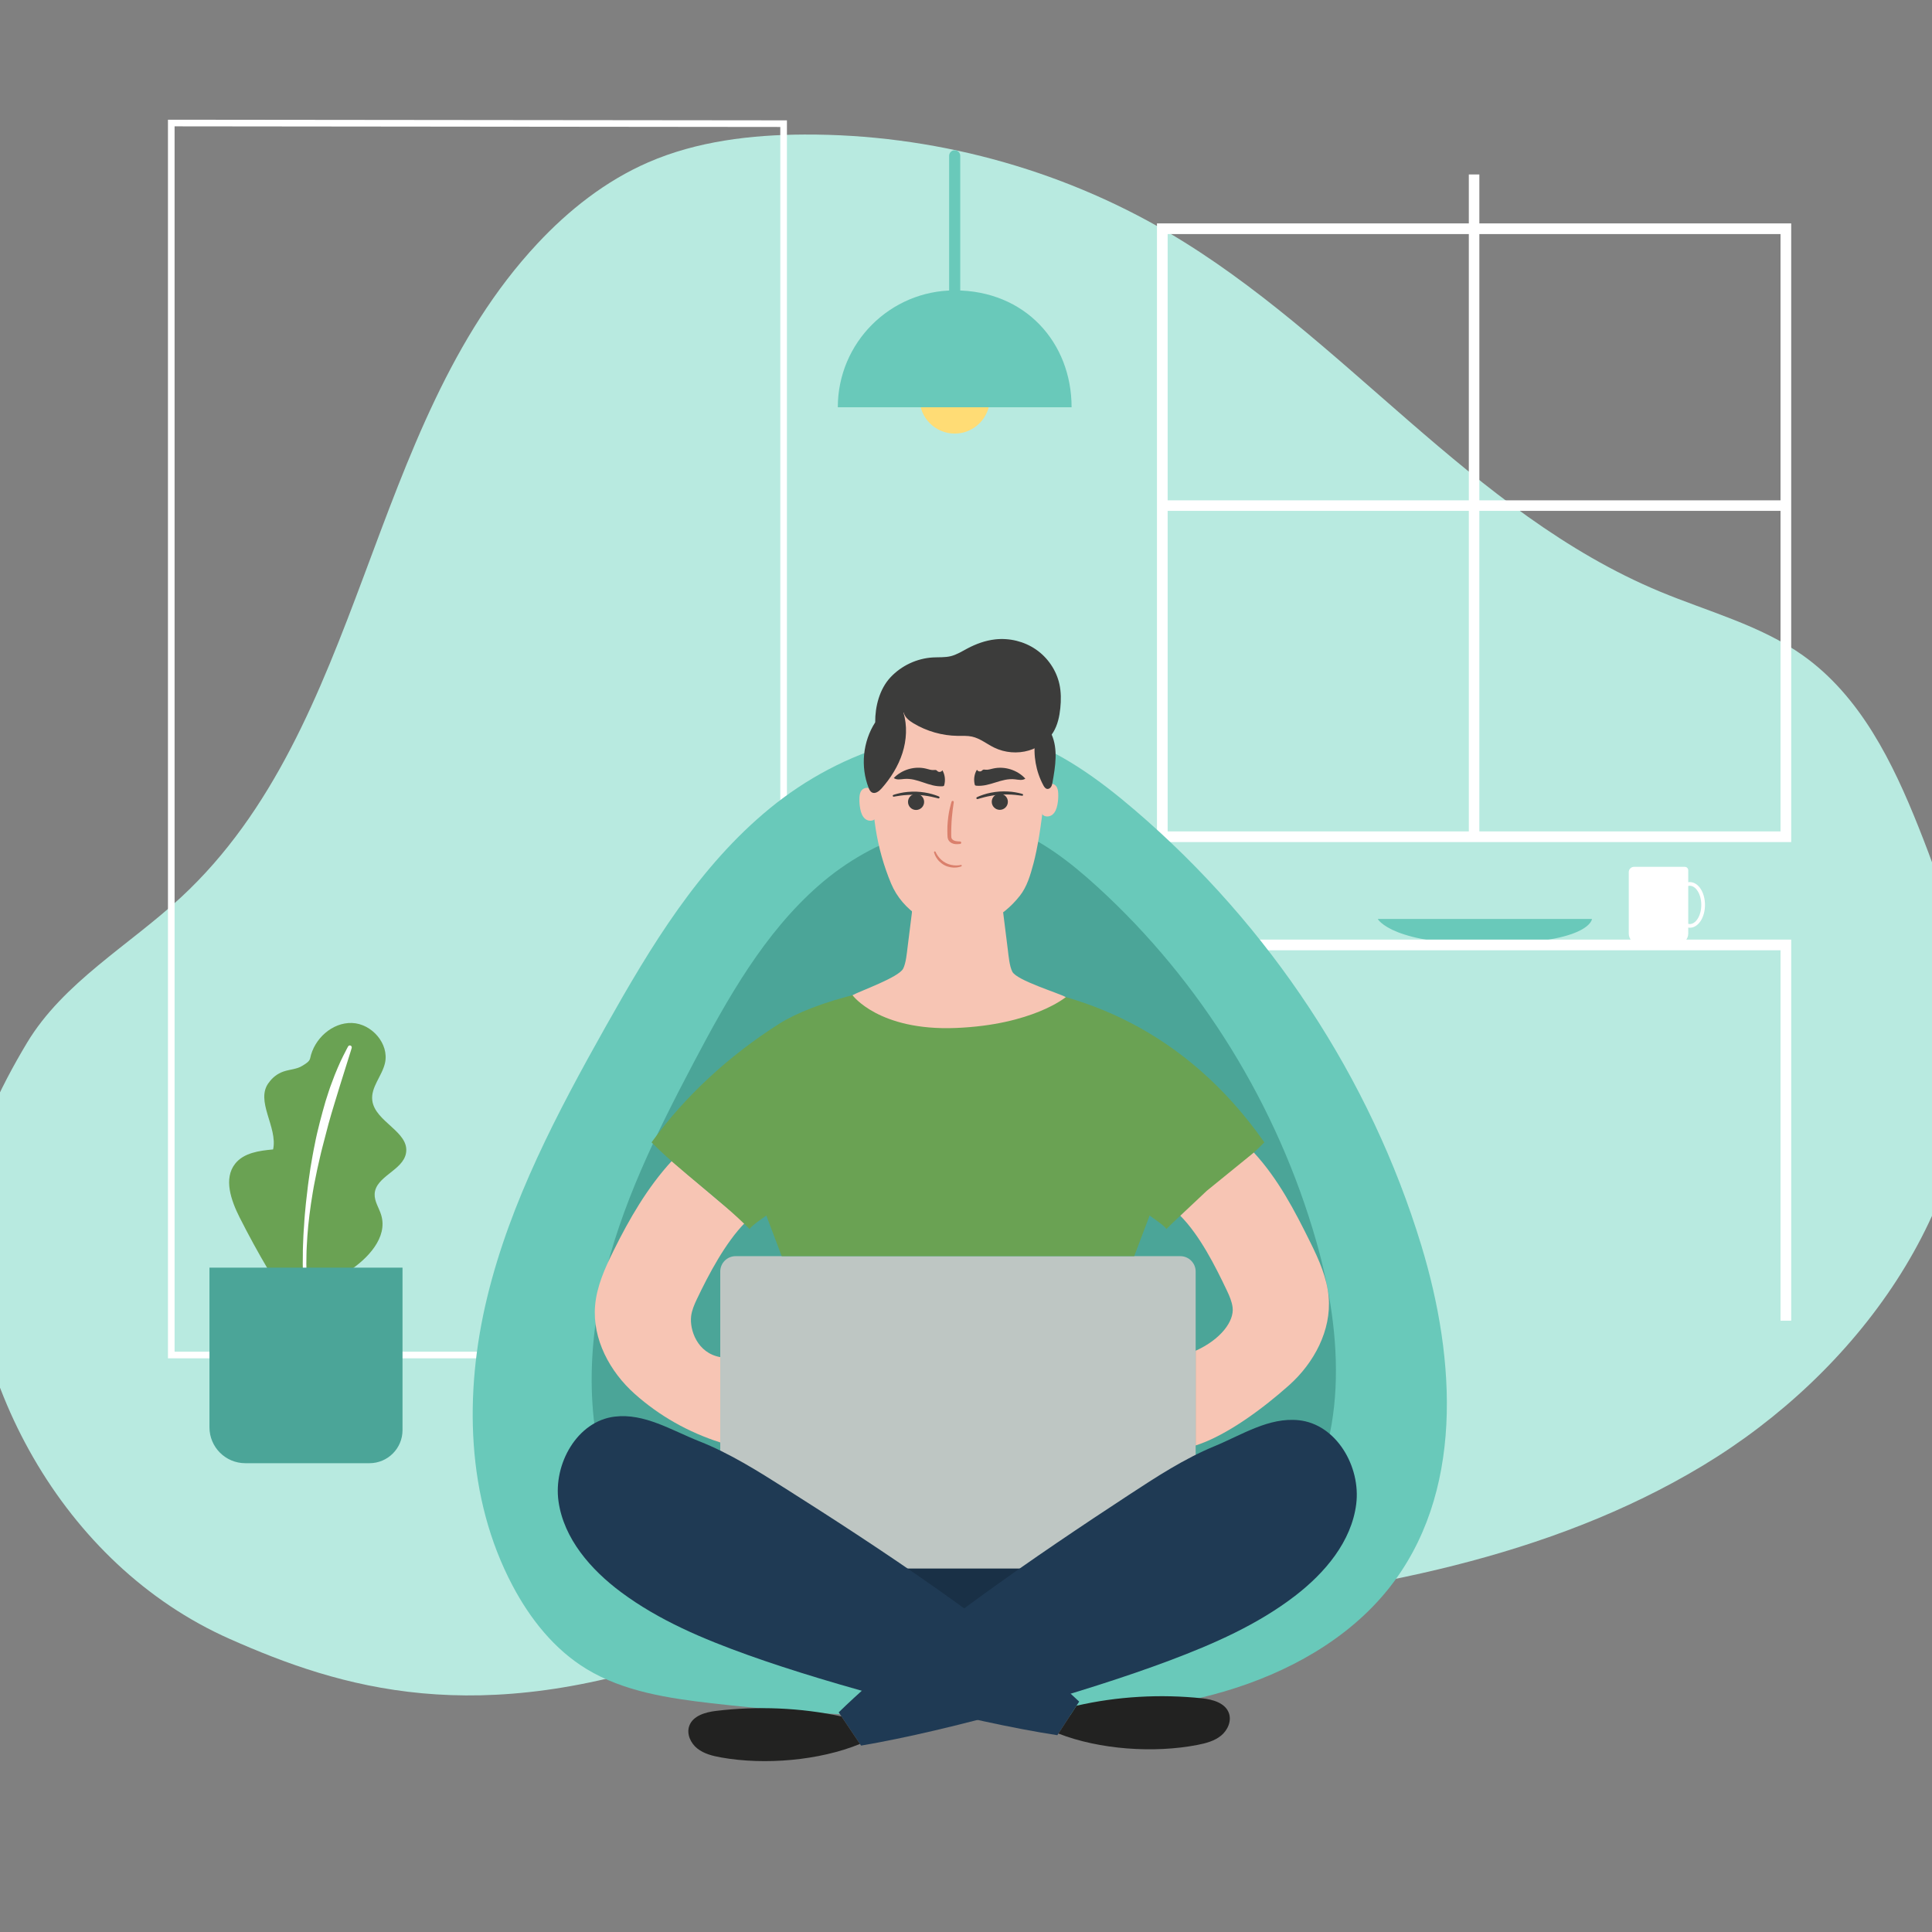<?xml version="1.0" encoding="utf-8"?>
<!-- Generator: Adobe Illustrator 27.5.0, SVG Export Plug-In . SVG Version: 6.00 Build 0)  -->
<svg version="1.1" xmlns="http://www.w3.org/2000/svg" xmlns:xlink="http://www.w3.org/1999/xlink" x="0px" y="0px"
	 viewBox="0 0 500 500" style="enable-background:new 0 0 500 500;" xml:space="preserve">
<rect x="0" y="0" width="500" height="500" fill="#808080" stroke="none"/>
<g id="BACKGROUND">
	<g id="XMLID_1_">
		<defs>
			<rect id="XMLID_7212_" width="500" height="500"/>
		</defs>
		<clipPath id="XMLID_00000158024092104111742300000001014732048710488989_">
			<use xlink:href="#XMLID_7212_"  style="overflow:visible;"/>
		</clipPath>
		<path id="XMLID_1432_" style="clip-path:url(#XMLID_00000158024092104111742300000001014732048710488989_);fill:#B8EAE0;" d="
			M306.838,416.52c46.581-4.675,94.089-13.234,133.912-37.262c39.823-24.027,70.767-66.416,69.041-112.057
			c-0.691-18.278-6.442-36.015-13.236-53.063c-6.689-16.782-15.05-33.914-29.969-44.519c-10.991-7.813-24.483-11.311-36.993-16.515
			c-48.973-20.374-81.766-66.256-127.387-93.027c-28.207-16.552-61.115-25.392-94.033-25.259
			c-13.793,0.056-27.813,1.717-40.411,7.195c-11.016,4.79-20.594,12.361-28.712,21.061
			c-44.436,47.624-44.344,124.786-92.199,169.145c-13.485,12.499-30.483,22.029-39.88,37.688
			c-6.781,11.3-14.691,27.041-15.22,40.124c-1.875,46.357,24.36,94.901,67.66,114.104c28.755,12.753,63.911,23.617,120.427,3.538
			L306.838,416.52z"/>
		
			<rect id="XMLID_1470_" x="300.805" y="59.197" style="clip-path:url(#XMLID_00000158024092104111742300000001014732048710488989_);fill:none;stroke:#FFFFFF;stroke-width:2.763;stroke-miterlimit:10;" width="161.375" height="157.349"/>
		<g id="XMLID_2_" style="clip-path:url(#XMLID_00000158024092104111742300000001014732048710488989_);">
			
				<line id="XMLID_1500_" style="fill:none;stroke:#FFFFFF;stroke-width:2.724;stroke-miterlimit:10;" x1="381.493" y1="216.546" x2="381.493" y2="45.15"/>
			
				<line id="XMLID_1501_" style="fill:none;stroke:#FFFFFF;stroke-width:2.724;stroke-miterlimit:10;" x1="462.18" y1="130.848" x2="300.805" y2="130.848"/>
		</g>
		<g id="XMLID_3_" style="clip-path:url(#XMLID_00000158024092104111742300000001014732048710488989_);">
			<g id="XMLID_1577_">
				<path id="XMLID_1579_" style="fill:#FFFFFF;" d="M434.2,244.336h-9.96c-1.5,0-2.717-1.216-2.717-2.717V225.7
					c0-0.752,0.61-1.362,1.362-1.362h13.143c0.491,0,0.889,0.398,0.889,0.889v16.392C436.917,243.119,435.701,244.336,434.2,244.336
					z"/>
				<path id="XMLID_1578_" style="fill:none;stroke:#FFFFFF;stroke-width:0.957;stroke-miterlimit:10;" d="M440.771,234.189
					c0,3-1.547,5.431-3.456,5.431c-1.909,0-3.456-2.432-3.456-5.431c0-2.999,1.547-5.431,3.456-5.431
					C439.223,228.758,440.771,231.189,440.771,234.189z"/>
			</g>
			<path id="XMLID_1663_" style="fill:#69C9BA;" d="M356.561,237.826h55.436c0,0-0.295,6.088-25.53,6.473
				C360.208,244.698,356.561,237.826,356.561,237.826z"/>
			<polyline id="XMLID_1499_" style="fill:none;stroke:#FFFFFF;stroke-width:2.763;stroke-miterlimit:10;" points="
				300.805,341.792 300.805,244.549 462.18,244.549 462.18,341.792 			"/>
		</g>
		
			<polygon id="XMLID_1505_" style="clip-path:url(#XMLID_00000158024092104111742300000001014732048710488989_);fill:none;stroke:#FFFFFF;stroke-width:1.716;stroke-miterlimit:10;" points="
			202.798,32.004 202.798,350.677 44.324,350.677 44.324,31.839 		"/>
		<g id="XMLID_1762_" style="clip-path:url(#XMLID_00000158024092104111742300000001014732048710488989_);">
			<path id="XMLID_1678_" style="fill:#FFDC75;" d="M256.16,103.124c0,5.018-4.068,9.085-9.086,9.085
				c-5.018,0-9.085-4.068-9.085-9.085c0-5.018,4.068-9.085,9.085-9.085C252.092,94.039,256.16,98.107,256.16,103.124z"/>
			
				<line id="XMLID_1677_" style="fill:none;stroke:#69C9BA;stroke-width:2.872;stroke-linecap:round;stroke-linejoin:round;stroke-miterlimit:10;" x1="247.075" y1="40.322" x2="247.075" y2="84.244"/>
			<path id="XMLID_1676_" style="fill:#69C9BA;" d="M216.824,105.402c0-16.707,13.544-30.251,30.251-30.251
				c18.292,0,30.251,13.544,30.251,30.251H216.824z"/>
		</g>
		<g id="XMLID_1628_" style="clip-path:url(#XMLID_00000158024092104111742300000001014732048710488989_);">
			<path id="XMLID_1639_" style="fill:#6AA253;" d="M69.564,280.182c-3.598,4.756,2.361,11.458,1.118,17.291
				c-3.581,0.325-7.574,0.862-9.811,3.677c-3.063,3.854-1.087,9.5,1.131,13.896c4.663,9.242,9.941,18.174,15.788,26.717
				c1.188-5.954,7.228-9.376,12.314-12.691c5.086-3.316,10.295-8.806,8.55-14.621c-0.552-1.839-1.788-3.539-1.694-5.457
				c0.224-4.576,7.341-6.066,8.117-10.581c0.95-5.527-8.054-8.063-8.732-13.63c-0.417-3.416,2.517-6.297,3.284-9.652
				c1.143-4.996-3.433-10.224-8.555-10.385c-5.122-0.16-9.791,4.103-10.803,9.126c-0.179,0.888-1.233,1.454-1.998,1.94
				c-1.455,0.924-3.294,0.939-4.923,1.502c-1.554,0.537-2.923,1.595-3.833,2.964"/>
			<g id="XMLID_1636_">
				<path id="XMLID_22_" style="fill:#FFFFFF;" d="M78.671,335.105c0,0-0.062-1.024-0.169-2.815
					c-0.072-0.891-0.073-1.994-0.113-3.252c-0.055-1.26-0.039-2.677-0.014-4.221c-0.02-1.546,0.084-3.217,0.146-4.986
					c0.023-0.886,0.121-1.79,0.176-2.717c0.067-0.927,0.097-1.878,0.201-2.838c0.174-1.923,0.358-3.912,0.626-5.923
					c0.205-2.021,0.54-4.055,0.823-6.1c0.353-2.032,0.683-4.071,1.108-6.059c0.372-2,0.855-3.941,1.327-5.82
					c0.486-1.874,0.981-3.681,1.479-5.385c0.554-1.688,1.027-3.299,1.598-4.744c0.524-1.459,1.054-2.778,1.557-3.935
					c0.51-1.153,0.938-2.163,1.368-2.964c0.806-1.623,1.307-2.527,1.307-2.527c0.135-0.244,0.443-0.332,0.687-0.197
					c0.208,0.116,0.303,0.357,0.242,0.577l-0.004,0.016c0,0-0.276,0.994-0.829,2.693c-0.534,1.703-1.296,4.135-2.211,7.054
					c-0.447,1.46-0.93,3.041-1.442,4.714c-0.517,1.671-1.034,3.443-1.544,5.282c-0.482,1.848-0.98,3.758-1.486,5.699
					c-0.52,1.94-0.924,3.938-1.393,5.924c-0.395,2-0.842,3.995-1.16,5.979c-0.352,1.98-0.609,3.941-0.86,5.839
					c-0.239,1.899-0.419,3.743-0.542,5.494c-0.094,1.752-0.229,3.408-0.237,4.94c-0.032,1.532-0.047,2.936,0.004,4.174
					c0.029,1.241,0.048,2.319,0.139,3.216c0.14,1.789,0.219,2.812,0.219,2.812c0.022,0.277-0.185,0.519-0.462,0.541
					c-0.277,0.022-0.519-0.185-0.541-0.462C78.672,335.112,78.671,335.107,78.671,335.105z"/>
			</g>
			<path id="XMLID_1635_" style="fill:#4BA598;" d="M104.171,328.074v42.044c0,4.727-3.832,8.558-8.558,8.558H63.494
				c-5.127,0-9.284-4.157-9.284-9.284v-41.319H104.171z"/>
		</g>
	</g>
</g>
<g id="OBJECTS">
	<g id="XMLID_4_">
		<path id="XMLID_63_" style="fill:#69C9BA;" d="M262.491,190.477c11.766,3.813,21.887,11.21,31.153,19.136
			c35.022,29.957,61.04,69.474,74.179,112.665c9.031,29.689,11.114,64.425-8.529,88.959c-10.44,13.039-26.015,21.675-42.409,26.501
			c-16.393,4.825-33.682,6.109-50.824,6.595c-27.336,0.775-54.732-0.406-81.885-3.53c-11.227-1.292-22.787-3.043-32.341-8.841
			c-8.441-5.122-14.674-13.069-19.189-21.61c-12.013-22.726-12.579-49.8-6.561-74.615c6.018-24.815,18.154-47.831,30.772-70.253
			c11.537-20.501,23.944-41.189,42.418-56.325c18.473-15.136,44.379-23.911,67.55-16.883"/>
		<path id="XMLID_60_" style="fill:#4BA598;" d="M260.201,213.909c8.989,3.108,16.722,9.137,23.802,15.598
			c26.757,24.417,46.636,56.627,56.674,91.831c6.9,24.199,8.491,52.512-6.516,72.509c-7.976,10.628-19.876,17.667-32.4,21.6
			c-12.525,3.933-25.734,4.979-38.83,5.376c-20.885,0.632-41.816-0.331-62.562-2.877c-8.578-1.053-17.41-2.481-24.709-7.206
			c-6.449-4.175-11.212-10.652-14.661-17.614c-9.178-18.523-9.61-40.592-5.012-60.818c4.598-20.226,13.87-38.986,23.51-57.262
			c8.815-16.71,18.294-33.573,32.408-45.91c14.114-12.337,33.906-19.49,51.609-13.761"/>
		<g id="XMLID_5_">
			<rect id="XMLID_59_" x="220.625" y="394.333" style="fill:#193046;" width="53.922" height="23.448"/>
			<path id="XMLID_54_" style="fill:#F7C5B4;" d="M192.811,316.446c-5.03,5.075-9.424,13.379-12.488,19.835
				c-0.653,1.377-1.264,2.802-1.453,4.315c-0.447,3.579,1.597,9.579,7.531,10.625v22.085c-8.228-2.638-15.707-6.828-22.154-12.581
				c-6.447-5.753-10.967-14.197-10.24-22.808c0.419-4.968,2.506-9.628,4.714-14.098c4.12-8.342,8.824-16.498,15.121-23.347
				l11.703,9.939L192.811,316.446z"/>
			<path id="XMLID_53_" style="fill:#BEC6C3;" d="M305.469,405.929h-115.1c-2.182,0-3.968-1.786-3.968-3.968v-72.898
				c0-2.182,1.785-3.968,3.968-3.968h115.1c2.182,0,3.968,1.785,3.968,3.968v72.898
				C309.436,404.143,307.651,405.929,305.469,405.929z"/>
			<g id="XMLID_50_">
				<path id="XMLID_52_" style="fill:#1F3A54;" d="M217.058,443.155c19.723-19.272,52.025-41.167,75.093-56.275
					c7.117-4.662,14.288-9.352,22.151-12.601c7.194-2.973,14.082-7.539,21.823-6.725c9.717,1.021,16.087,12.005,14.866,21.699
					c-1.22,9.694-8.081,17.797-15.826,23.752c-9.736,7.485-21.142,12.47-32.637,16.792c-21.699,8.159-56.822,18.104-79.681,21.96
					L217.058,443.155z"/>
				<path id="XMLID_51_" style="fill:#222221;" d="M222.561,451.331c-10.561,4.322-24.667,5.505-35.902,3.504
					c-2.188-0.39-4.433-0.936-6.178-2.311c-1.746-1.375-2.855-3.785-2.096-5.874c0.944-2.598,4.104-3.526,6.848-3.86
					c10.716-1.306,21.974-0.846,32.531,1.413L222.561,451.331z"/>
			</g>
			<g id="XMLID_47_">
				<path id="XMLID_49_" style="fill:#1F3A54;" d="M279.29,440.38c-20.018-18.966-52.654-40.359-75.952-55.11
					c-7.189-4.551-14.43-9.13-22.343-12.258c-7.239-2.862-14.197-7.321-21.924-6.388c-9.7,1.171-15.9,12.252-14.53,21.926
					c1.37,9.674,8.354,17.67,16.191,23.505c9.85,7.334,21.332,12.143,32.893,16.287c21.822,7.823,57.094,17.225,80.01,20.728
					L279.29,440.38z"/>
				<path id="XMLID_48_" style="fill:#222221;" d="M273.913,448.64c10.626,4.159,24.749,5.124,35.952,2.95
					c2.181-0.423,4.418-1.005,6.142-2.406c1.724-1.401,2.796-3.829,2.005-5.905c-0.984-2.582-4.158-3.462-6.906-3.754
					c-10.735-1.141-21.985-0.507-32.505,1.915L273.913,448.64z"/>
			</g>
			<path id="XMLID_46_" style="fill:#6AA253;" d="M293.533,325.096l3.984-10.518c1.151,0.889,3.481,2.323,4.353,3.487
				c7.439-7.54,17.906-14.881,25.345-22.421c-40.935-58.396-109.03-41.168-125.507-30.73c-12.907,8.176-24.428,18.739-33.085,30.73
				c7.439,7.54,17.906,14.881,25.345,22.421c0.872-1.164,3.201-2.599,4.353-3.487l3.985,10.518"/>
			<path id="XMLID_45_" style="fill:#F7C5B4;" d="M259.203,232.856c0.54,4.314,1.081,8.627,1.621,12.941
				c0.198,1.583,0.428,4.282,1.172,5.693c1.19,2.259,11.903,5.481,13.837,6.561c0,0-8.582,7.202-28.499,7.991
				c-19.917,0.789-26.708-8.484-26.708-8.484c1.934-1.08,11.909-4.591,13.099-6.85c0.744-1.411,0.973-4.11,1.172-5.693
				c0.541-4.314,1.081-8.628,1.621-12.941"/>
			<path id="XMLID_44_" style="fill:#F7C5B4;" d="M270.137,188.703c1.686,9.129-0.713,27.5-2.672,34.76
				c-0.796,2.951-1.652,6.001-3.552,8.395c-9.389,11.826-21.904,8.088-26.018,5.384c-3.228-2.122-5.798-5.035-7.286-8.6
				c-3.798-9.097-5.356-19.119-4.499-28.939c0,0-1.092-25.627,25.119-25.627C251.228,174.076,267.322,173.458,270.137,188.703z"/>
			<path id="XMLID_43_" style="fill:#F7C5B4;" d="M226.59,211.783c-0.563,0.815-1.868,0.791-2.643,0.174
				c-0.775-0.616-1.121-1.624-1.311-2.596c-0.185-0.951-0.258-1.924-0.215-2.892c0.03-0.694,0.138-1.43,0.59-1.957
				c0.451-0.525,1.223-0.75,1.885-0.548c0.662,0.202,1.178,0.819,1.259,1.506L226.59,211.783z"/>
			<path id="XMLID_42_" style="fill:#F7C5B4;" d="M270.135,204.366c0.215-0.658,0.596-1.304,1.259-1.506
				c0.662-0.202,1.434,0.023,1.885,0.548c0.452,0.527,0.56,1.263,0.591,1.957c0.043,0.968-0.03,1.941-0.215,2.892
				c-0.189,0.972-0.535,1.98-1.311,2.596c-0.775,0.616-2.08,0.64-2.643-0.175C269.7,210.678,269.128,207.445,270.135,204.366z"/>
			<path id="XMLID_41_" style="fill:#3C3C3B;" d="M233.803,184.381c1.029,3.411,0.829,7.13-0.258,10.522
				c-1.087,3.393-3.031,6.471-5.389,9.141c-0.653,0.739-1.662,1.51-2.524,1.03c-0.426-0.237-0.65-0.716-0.829-1.17
				c-2.157-5.492-1.505-12.005,1.698-16.96c-0.036-4.137,1.137-8.643,3.965-11.663c2.828-3.02,6.842-4.898,10.972-5.134
				c1.535-0.087,3.099,0.04,4.594-0.322c1.556-0.377,2.932-1.258,4.347-2.007c2.234-1.182,4.654-2.061,7.166-2.344
				c3.676-0.414,7.498,0.507,10.546,2.603c3.048,2.096,5.286,5.358,6.082,8.97c0.451,2.048,0.45,4.174,0.232,6.26
				c-0.225,2.156-0.696,4.335-1.818,6.19c-1.389,2.298-3.728,3.955-6.301,4.721c-2.942,0.875-6.207,0.609-8.969-0.73
				c-1.94-0.941-3.668-2.398-5.775-2.856c-1.201-0.261-2.446-0.177-3.676-0.19c-4.028-0.046-8.039-1.187-11.488-3.269
				c-1.083-0.654-2.187-1.506-2.48-2.737"/>
			<path id="XMLID_40_" style="fill:#F7C5B4;" d="M259.566,236.146c0,0-3.463,3.327-10.787,3.921
				c-7.324,0.595-12.026-3.605-12.78-4.309c0,0,1.507,8.075,12.068,8.151C258.255,243.984,259.566,236.146,259.566,236.146z"/>
			<g id="XMLID_37_">
				<path id="XMLID_39_" style="fill:#3C3C3B;" d="M231.207,205.722c0,0,0.692-0.255,1.807-0.489
					c1.103-0.243,2.611-0.394,4.121-0.352c1.509,0.061,3.005,0.315,4.088,0.637c1.088,0.308,1.774,0.618,1.774,0.618
					c0.131,0.059,0.19,0.213,0.132,0.344c-0.052,0.118-0.182,0.177-0.303,0.146c0,0-0.177-0.046-0.486-0.125
					c-0.307-0.086-0.752-0.186-1.284-0.3c-1.065-0.226-2.503-0.442-3.951-0.49c-1.447-0.065-2.898,0.037-3.979,0.181
					c-0.544,0.072-0.981,0.137-1.303,0.201c-0.319,0.058-0.501,0.09-0.501,0.09c-0.13,0.023-0.253-0.063-0.277-0.192
					c-0.021-0.116,0.045-0.227,0.152-0.266L231.207,205.722z"/>
			</g>
			<path id="XMLID_36_" style="fill:#3C3C3B;" d="M239.165,207.534c0,1.152-0.934,2.086-2.086,2.086
				c-1.152,0-2.086-0.934-2.086-2.086c0-1.152,0.934-2.086,2.086-2.086C238.231,205.448,239.165,206.382,239.165,207.534z"/>
			<g id="XMLID_31_">
				<path id="XMLID_35_" style="fill:#3C3C3B;" d="M264.504,205.941c0,0-0.183-0.026-0.504-0.072
					c-0.324-0.053-0.763-0.102-1.31-0.154c-1.085-0.106-2.54-0.156-3.984-0.039c-1.446,0.101-2.875,0.368-3.932,0.632
					c-0.528,0.133-0.969,0.249-1.273,0.346c-0.307,0.091-0.482,0.143-0.482,0.143c-0.138,0.041-0.283-0.038-0.324-0.176
					c-0.036-0.123,0.024-0.253,0.135-0.308c0,0,0.675-0.335,1.751-0.682c1.072-0.36,2.558-0.668,4.064-0.783
					c1.508-0.096,3.021,0.001,4.132,0.204c1.123,0.194,1.824,0.424,1.824,0.424l0.01,0.003c0.125,0.041,0.193,0.176,0.152,0.301
					C264.728,205.891,264.617,205.957,264.504,205.941z"/>
			</g>
			<path id="XMLID_30_" style="fill:#3C3C3B;" d="M256.664,207.501c0,1.152,0.934,2.086,2.086,2.086s2.086-0.934,2.086-2.086
				s-0.934-2.086-2.086-2.086S256.664,206.349,256.664,207.501z"/>
			<path id="XMLID_29_" style="fill:#3C3C3B;" d="M244.341,203.285c0.38-1.309,0.239-2.772-0.453-3.947
				c-0.206,0.42-0.817,0.572-1.196,0.298c-0.159-0.115-0.28-0.289-0.466-0.352c-0.15-0.05-0.313-0.017-0.47,0
				c-0.693,0.074-1.373-0.179-2.049-0.349c-2.958-0.742-6.282,0.215-8.393,2.416c0.731,0.555,1.757,0.325,2.671,0.243
				c3.563-0.317,6.373,2.107,9.944,1.893C243.929,203.487,244.287,203.47,244.341,203.285z"/>
			<path id="XMLID_28_" style="fill:#3C3C3B;" d="M252.284,203.132c-0.349-1.318-0.173-2.777,0.546-3.935
				c0.196,0.424,0.803,0.591,1.189,0.327c0.162-0.111,0.287-0.283,0.474-0.34c0.151-0.047,0.313-0.01,0.47,0.011
				c0.691,0.091,1.377-0.146,2.057-0.3c2.975-0.671,6.275,0.364,8.333,2.614c-0.744,0.538-1.764,0.283-2.677,0.18
				c-3.555-0.402-6.421,1.954-9.986,1.656C252.69,203.344,252.333,203.318,252.284,203.132z"/>
			<g id="XMLID_25_">
				<path id="XMLID_27_" style="fill:#DA806C;" d="M248.766,224.226c0,0-0.118,0.045-0.35,0.111
					c-0.237,0.066-0.567,0.151-0.981,0.183c-0.821,0.078-1.958-0.064-2.959-0.578c-0.489-0.253-0.952-0.597-1.323-0.955
					c-0.379-0.359-0.661-0.759-0.88-1.11c-0.217-0.353-0.341-0.678-0.423-0.903c-0.081-0.226-0.117-0.358-0.117-0.358l-0.002-0.009
					c-0.031-0.113,0.036-0.229,0.149-0.26c0.105-0.029,0.215,0.028,0.253,0.128c0,0,0.184,0.478,0.622,1.088
					c0.214,0.307,0.507,0.632,0.845,0.949c0.345,0.319,0.741,0.596,1.186,0.826c0.871,0.47,1.879,0.634,2.626,0.636
					c0.373-0.003,0.694-0.026,0.905-0.061c0.217-0.032,0.351-0.063,0.351-0.063c0.104-0.024,0.208,0.04,0.233,0.145
					c0.022,0.096-0.031,0.192-0.12,0.225L248.766,224.226z"/>
			</g>
			<path id="XMLID_24_" style="fill:#3C3C3B;" d="M267.925,191.399c-0.576,4.031,0.166,8.239,2.087,11.829
				c0.225,0.421,0.529,0.878,1.001,0.946c0.402,0.057,0.796-0.208,1.012-0.552c0.216-0.344,0.293-0.755,0.365-1.155
				c0.742-4.125,1.455-8.538-0.225-12.378c-0.124-0.283-0.267-0.57-0.504-0.769c-0.273-0.229-0.643-0.315-1-0.322
				c-1.473-0.03-2.824,1.339-2.774,2.812"/>
			<g id="XMLID_7_">
				<path id="XMLID_23_" style="fill:#DA806C;" d="M246.835,207.598c0,0-0.108,0.778-0.271,1.945
					c-0.145,1.164-0.308,2.718-0.353,4.277c-0.033,0.779-0.05,1.558-0.035,2.29c0.008,0.382,0.01,0.651,0.107,0.864
					c0.073,0.172,0.259,0.36,0.457,0.471c0.401,0.229,0.866,0.281,1.191,0.299c0.338,0.016,0.531,0.025,0.531,0.025
					c0.176,0.008,0.312,0.158,0.303,0.334c-0.007,0.154-0.122,0.277-0.269,0.3l-0.009,0.001c0,0-0.194,0.03-0.556,0.054
					c-0.355,0.006-0.926,0.067-1.594-0.252c-0.323-0.164-0.66-0.402-0.896-0.842c-0.216-0.402-0.235-0.874-0.243-1.228
					c-0.027-0.752-0.036-1.556-0.004-2.359c0.078-1.605,0.3-3.199,0.562-4.373c0.254-1.178,0.509-1.934,0.509-1.934l0.002-0.007
					c0.052-0.153,0.217-0.235,0.37-0.183C246.774,207.327,246.854,207.462,246.835,207.598z"/>
			</g>
			<path id="XMLID_6_" style="fill:#F7C5B4;" d="M305.462,314.63c5.03,5.075,9.019,12.96,12.082,19.416
				c0.654,1.377,1.264,2.802,1.453,4.315c0.447,3.579-3.096,8.295-9.561,11.21v24.513c8.228-2.638,17.737-9.841,24.184-15.594
				s10.967-14.197,10.24-22.808c-0.419-4.968-2.507-9.628-4.714-14.099c-4.12-8.342-8.352-16.458-14.649-23.307l-12.175,9.898
				L305.462,314.63z"/>
		</g>
	</g>
</g>
</svg>
